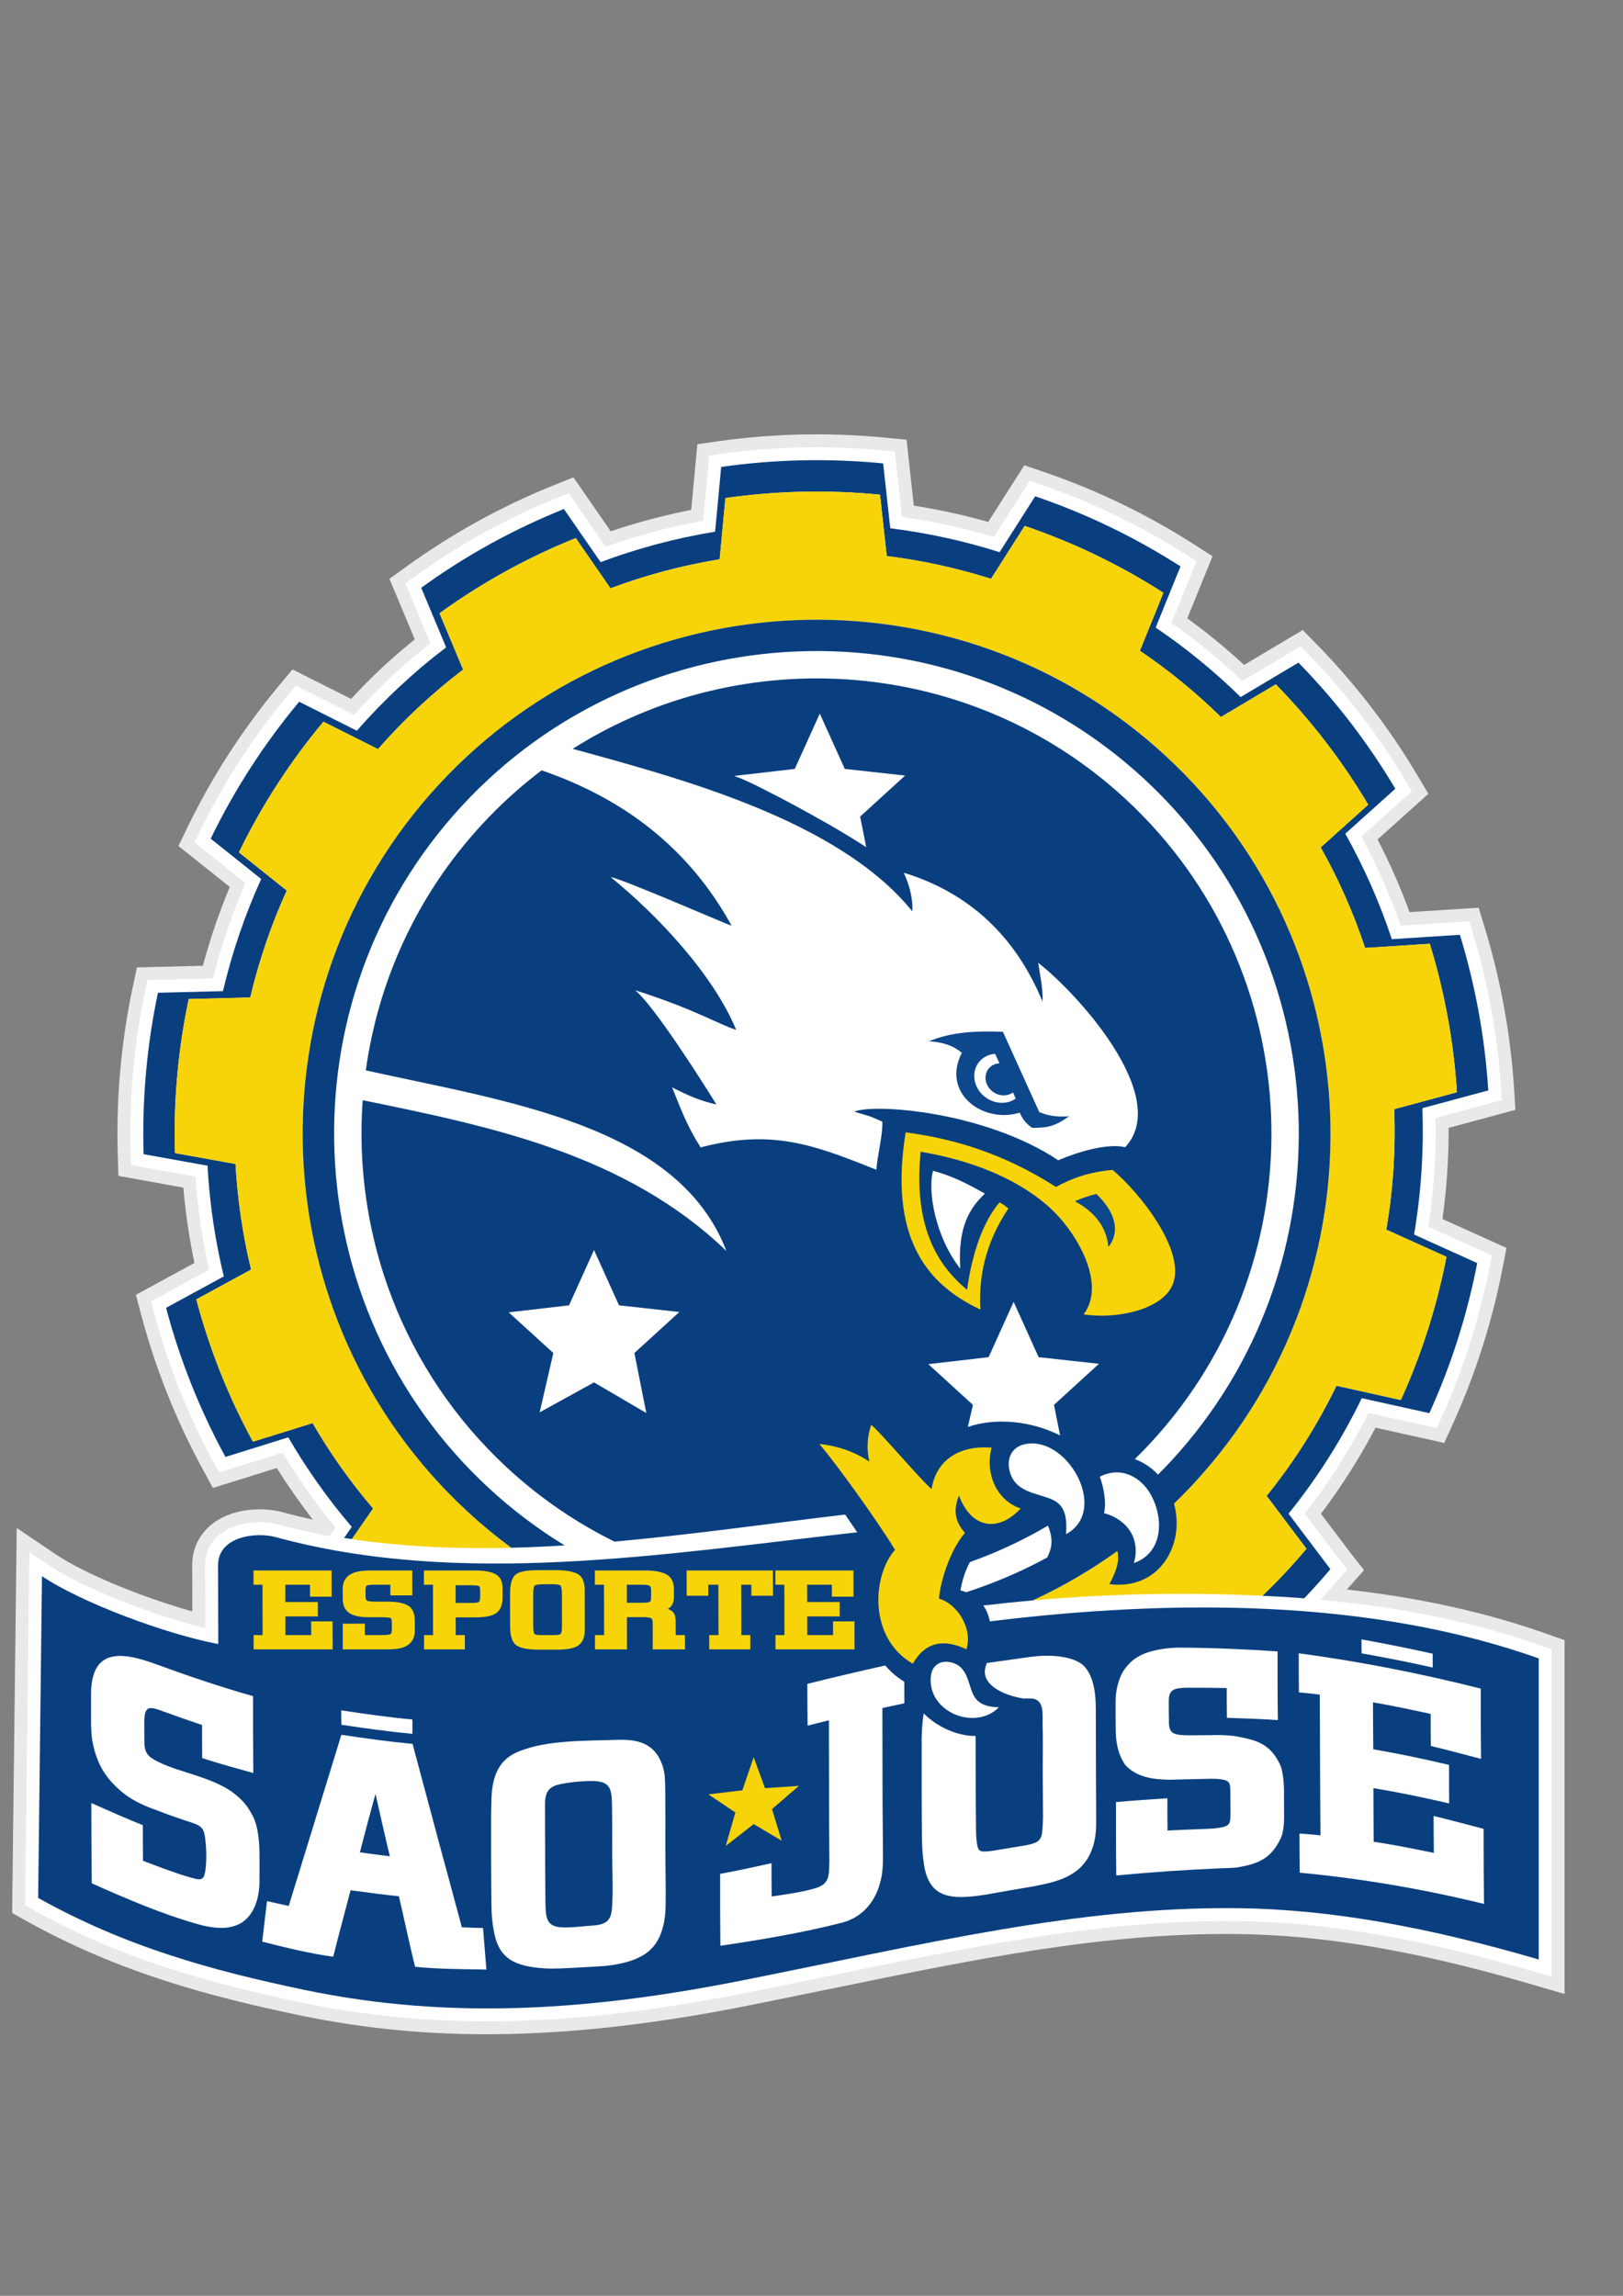 <?xml version="1.0" encoding="iso-8859-1"?>
<!-- Generator: Adobe Illustrator 23.0.1, SVG Export Plug-In . SVG Version: 6.00 Build 0)  -->
<svg version="1.1" xmlns="http://www.w3.org/2000/svg" xmlns:xlink="http://www.w3.org/1999/xlink" x="0px" y="0px"
	 viewBox="0 0 595.276 841.89" style="enable-background:new 0 0 595.276 841.89;" xml:space="preserve">
<rect x="0" y="0" width="595.276" height="841.89" fill="#808080" stroke="none"/>
<g id="Grade" style="display:none;">
</g>
<g id="HQFL">
</g>
<g id="&#xC1;rea_de_trabalho">
</g>
<g id="Linhas-guia">
</g>
<g id="Page_1">
	<g id="HQFL_1_">
		<g>
			<path style="fill-rule:evenodd;clip-rule:evenodd;fill:#E9E9EA;" d="M567.539,599.228c-22.131-7.874-46.686-13.313-73.537-16.335
				l6.299-7.139l-4.779-6.035c0,0-6.566-8.707-11.026-14.62c7.523-9.975,14.219-20.533,20.014-31.555
				c7.23,1.604,25.192,5.59,25.192,5.59l3.179-6.996c8.28-18.228,14.415-37.46,18.234-57.157l1.427-7.356
				c0,0-16.74-7.562-23.473-10.603c1.469-10.672,2.248-21.441,2.248-32.188c0-0.41-0.022-0.818-0.023-1.228
				c7.095-1.912,24.524-6.61,24.524-6.61l-0.493-7.737c-1.283-20.08-4.92-40.011-10.81-59.236l-2.194-7.163
				c0,0-18.047,1.16-25.324,1.628c-3.346-9.11-7.272-18.024-11.741-26.653c5.395-4.846,18.636-16.737,18.636-16.737l-3.973-6.69
				c-10.339-17.413-22.75-33.577-36.889-48.046l-5.216-5.337c0,0-15.303,9.113-21.5,12.803
				c-6.634-6.108-13.598-11.819-20.836-17.073c2.686-6.624,9.239-22.782,9.239-22.782l-6.62-4.248
				c-17.286-11.092-35.912-20.076-55.361-26.703l-7.049-2.402c0,0-9.415,14.778-13.238,20.778
				c-8.976-2.534-18.103-4.535-27.294-5.98c-0.768-7.01-2.648-24.164-2.648-24.164l-7.658-0.749
				c-20.524-2.009-41.272-1.559-61.668,1.337l-7.406,1.051c0,0-1.603,17.113-2.257,24.089c-10.009,1.968-19.882,4.591-29.519,7.843
				c-3.967-5.736-13.682-19.786-13.682-19.786l-7.024,2.823c-19.285,7.752-37.576,17.846-54.363,30.002l-6.084,4.406
				c0,0,6.599,15.766,9.289,22.193c-4.146,3.37-8.227,6.833-12.112,10.462c-3.874,3.615-7.611,7.448-11.264,11.358
				c-6.222-3.125-21.487-10.788-21.487-10.788l-4.814,5.766C89.13,267.218,77.79,284.762,68.75,303.405l-3.305,6.813
				c0,0,13.366,10.675,18.82,15.031c-3.905,9.387-7.201,19.055-9.855,28.908c-7.005,0.173-24.199,0.595-24.199,0.595l-1.549,7.331
				c-3.713,17.566-5.585,35.518-5.585,53.478c0,2.659,0.041,5.319,0.124,7.978l0.237,7.674c0,0,16.882,3.038,23.794,4.282
				c0.81,9.282,2.176,18.525,4.083,27.641c-6.209,3.38-21.48,11.691-21.48,11.691l1.914,7.198
				c5.266,19.808,12.876,38.911,22.622,56.782l3.721,6.823c0,0,16.624-5.183,23.419-7.302c4.069,6.509,8.502,12.824,13.226,18.933
				c-3.76-0.827-7.497-1.741-11.209-2.753c-7.123-1.941-18.152-1.454-25.534,4.201c-4.833,3.703-7.493,9.113-7.493,15.241
				c0,0.02,0.026,8.75,0.049,16.956c-17.797-4.917-39.488-13.782-49.856-20.767L6.132,560.33l-1.68,141.176l4.918,2.751
				c34.51,19.291,68.574,28.081,100.243,34.707c49.699,10.393,100.715,9.276,165.418-3.624l29.515-6.003
				c53.895-11.073,100.439-20.637,149.006-20.119c31.883,0.337,66.249,6.197,108.153,18.441l12.135,3.546V601.469L567.539,599.228
				L567.539,599.228z"/>
			<path style="fill-rule:evenodd;clip-rule:evenodd;fill:#FFFFFF;" d="M565.951,603.693c-24.275-8.636-51.537-14.301-81.614-17.016
				c0.041-0.043,0.083-0.086,0.123-0.13l9.668-10.957l-2.39-3.017c0,0-9.997-13.255-13.186-17.484
				c8.998-11.548,16.857-23.943,23.433-36.957c5.212,1.156,24.991,5.545,24.991,5.545l1.59-3.499
				c8.127-17.889,14.148-36.765,17.895-56.1l0.713-3.678c0,0-18.504-8.359-23.318-10.533c1.778-11.596,2.721-23.328,2.721-35.033
				c0-1.616-0.058-3.228-0.092-4.841c5.19-1.399,24.355-6.564,24.355-6.564l-0.247-3.869c-1.259-19.712-4.829-39.277-10.612-58.151
				l-1.097-3.581c0,0-19.912,1.28-25.146,1.617c-3.927-11.226-8.755-22.176-14.405-32.665c3.977-3.572,18.493-16.608,18.493-16.608
				l-1.986-3.345c-10.145-17.089-22.327-32.954-36.203-47.154l-2.608-2.669c0,0-16.873,10.048-21.357,12.717
				c-8.163-7.752-16.878-14.882-25.999-21.275c2.013-4.963,9.17-22.611,9.17-22.611l-3.309-2.124
				c-16.964-10.885-35.243-19.702-54.331-26.205l-3.523-1.201c0,0-10.363,16.267-13.147,20.635
				c-11.033-3.298-22.327-5.768-33.693-7.371c-0.573-5.219-2.627-23.975-2.627-23.975l-3.83-0.375
				c-20.148-1.972-40.517-1.531-60.54,1.313l-3.703,0.525c0,0-1.758,18.78-2.24,23.916c-12.165,2.197-24.153,5.384-35.756,9.505
				c-2.944-4.255-13.575-19.631-13.575-19.631l-3.512,1.412c-18.927,7.607-36.877,17.513-53.352,29.443l-3.042,2.203
				c0,0,7.23,17.271,9.218,22.021c-5.032,3.96-9.963,8.105-14.628,12.462c-4.65,4.34-9.126,8.974-13.435,13.73
				c-4.599-2.309-21.32-10.703-21.32-10.703l-2.407,2.882c-13.077,15.662-24.206,32.88-33.078,51.176l-1.652,3.408
				c0,0,14.627,11.682,18.671,14.911c-4.907,11.288-8.91,23.027-11.942,35.016c-5.155,0.126-24.017,0.59-24.017,0.59l-0.775,3.666
				c-3.643,17.245-5.482,34.868-5.482,52.498c0,2.611,0.04,5.222,0.121,7.832l0.118,3.837c0,0,18.458,3.321,23.616,4.249
				c0.818,11.47,2.504,22.908,5.03,34.122c-4.538,2.469-21.33,11.607-21.33,11.607l0.957,3.599
				c5.168,19.443,12.638,38.193,22.202,55.733l1.861,3.412c0,0,18.175-5.667,23.235-7.245c5.764,9.563,12.286,18.764,19.463,27.448
				c-0.52,0.751-1.293,1.867-2.211,3.19c-6.254-1.187-12.458-2.591-18.597-4.263c-6.225-1.697-15.576-1.077-21.407,3.389
				c-3.688,2.825-5.636,6.794-5.636,11.478c0,0.016,0.046,15.593,0.067,23.058c-19.11-4.528-45.355-14.916-57.26-22.937
				l-7.281-4.905L9.223,698.747l2.459,1.374c33.954,18.98,67.599,27.657,98.901,34.204c49.043,10.257,99.475,9.138,163.521-3.631
				l29.489-5.997c54.159-11.129,100.934-20.74,150.009-20.217c32.327,0.342,67.101,6.263,109.432,18.632l6.068,1.772v-120.07
				L565.951,603.693L565.951,603.693z"/>
			<path style="fill-rule:evenodd;clip-rule:evenodd;fill:#0A3F7F;" d="M521.68,406.38l24.185-6.518
				c-1.232-19.299-4.715-38.466-10.413-57.065l-24.969,1.605c-4.402-13.288-10.095-26.241-17.067-38.676l18.351-16.48
				c-9.786-16.483-21.618-32.038-35.518-46.261l-21.214,12.632c-9.749-9.56-20.186-18.065-31.161-25.476l9.101-22.441
				c-16.892-10.839-34.801-19.405-53.299-25.707l-13.056,20.491c-13.106-4.147-26.534-7.08-40.093-8.761l-2.606-23.786
				c-19.786-1.936-39.744-1.505-59.412,1.288l-2.224,23.742c-14.25,2.335-28.318,6.053-41.993,11.167l-13.469-19.477
				c-18.333,7.369-35.928,17.001-52.339,28.884l9.145,21.849c-5.894,4.484-11.617,9.303-17.143,14.462
				c-5.524,5.156-10.721,10.531-15.608,16.102l-21.151-10.619c-13.072,15.657-23.881,32.533-32.451,50.206l18.522,14.793
				c-6.038,13.287-10.715,27.069-14.029,41.124l-23.835,0.586c-4.12,19.501-5.874,39.39-5.261,59.203l23.437,4.217
				c0.747,13.646,2.739,27.237,5.977,40.6L60.908,479.59c5.018,18.876,12.279,37.252,21.783,54.681l23.053-7.188
				c6.641,11.459,14.403,22.455,23.271,32.841l-2.815,4.063c0.956,0.15,1.913,0.28,2.87,0.42l7.783-11.231
				c-8.46-9.906-15.862-20.396-22.198-31.321l-21.89,6.823c-9.062-16.633-15.983-34.165-20.762-52.18l20.091-10.937
				c-3.087-12.744-4.987-25.71-5.701-38.724l-22.213-3.997c-0.58-18.909,1.098-37.887,5.04-56.494l22.573-0.555
				c3.156-13.407,7.621-26.549,13.381-39.224l-17.53-14c8.18-16.865,18.501-32.97,30.981-47.908l20.007,10.045
				c4.658-5.314,9.617-10.443,14.886-15.361c5.269-4.92,10.729-9.514,16.349-13.793l-8.647-20.662
				c15.662-11.344,32.455-20.538,49.952-27.57l12.739,18.421c13.042-4.876,26.458-8.422,40.05-10.649l2.104-22.457
				c18.769-2.67,37.818-3.087,56.7-1.24l2.47,22.511c12.932,1.605,25.737,4.4,38.237,8.355l12.367-19.404
				c17.652,6.006,34.746,14.174,50.867,24.515l-8.626,21.269c10.467,7.069,20.42,15.182,29.72,24.301l20.123-11.986
				c13.27,13.565,24.566,28.403,33.909,44.126l-17.427,15.65c6.65,11.861,12.077,24.214,16.278,36.887l23.731-1.526
				c5.445,17.744,8.772,36.027,9.954,54.439l-23.008,6.199c0.559,14.776-0.416,29.592-2.893,44.188l22.056,9.968
				c-3.473,17.95-9.05,35.583-16.734,52.507l-23.617-5.238c-6.879,14.2-15.426,27.763-25.61,40.402l14.627,19.393
				c-2.166,2.555-4.38,5.083-6.673,7.566c-3.085,3.338-6.254,6.552-9.486,9.669c3.793,0.182,7.583,0.387,11.367,0.639
				c1.32,0.088,2.633,0.193,3.946,0.294c0.881-0.925,1.767-1.843,2.636-2.784c2.398-2.595,4.711-5.236,6.975-7.907l-15.345-20.346
				c10.679-13.25,19.641-27.474,26.851-42.362l24.79,5.501c8.06-17.742,13.91-36.223,17.559-55.042l-23.163-10.464
				C521.244,437.406,522.265,421.871,521.68,406.38L521.68,406.38z"/>
			<path style="fill-rule:evenodd;clip-rule:evenodd;fill:#F7D40A;" d="M187.551,567.577c-5.529-4.079-10.894-8.49-16.055-13.257
				C95.18,483.828,90.43,364.076,160.932,287.74c70.502-76.324,190.253-81.06,266.583-10.566
				c76.311,70.494,81.067,190.253,10.566,266.569c-17.266,18.695-37.489,33.085-59.302,43.139
				c27.989-2.477,56.22-3.043,84.251-1.697c3.232-3.117,6.401-6.331,9.486-9.669c2.293-2.483,4.507-5.012,6.673-7.566
				l-14.627-19.393c10.185-12.64,18.732-26.202,25.61-40.402l23.617,5.238c7.684-16.924,13.262-34.557,16.734-52.507l-22.056-9.967
				c2.477-14.596,3.452-29.412,2.893-44.188l23.008-6.2c-1.183-18.412-4.51-36.695-9.954-54.439l-23.731,1.526
				c-4.201-12.673-9.628-25.026-16.278-36.887l17.427-15.65c-9.343-15.723-20.64-30.561-33.909-44.126l-20.123,11.986
				c-9.3-9.12-19.253-17.232-29.72-24.301l8.626-21.269c-16.121-10.341-33.215-18.509-50.867-24.515l-12.367,19.404
				c-12.5-3.955-25.306-6.749-38.237-8.355l-2.47-22.511c-18.882-1.847-37.931-1.43-56.7,1.24l-2.104,22.457
				c-13.592,2.227-27.008,5.772-40.05,10.649l-12.739-18.421c-17.498,7.033-34.29,16.226-49.953,27.57l8.647,20.662
				c-5.62,4.279-11.079,8.873-16.349,13.793c-5.27,4.918-10.228,10.047-14.886,15.361l-20.007-10.045
				c-12.48,14.938-22.801,31.043-30.981,47.908l17.53,14c-5.76,12.675-10.225,25.817-13.381,39.224l-22.573,0.555
				c-3.942,18.607-5.62,37.585-5.04,56.493l22.213,3.998c0.714,13.014,2.614,25.979,5.701,38.724l-20.091,10.937
				c4.778,18.014,11.699,35.547,20.762,52.18l21.89-6.823c6.336,10.925,13.738,21.415,22.198,31.321l-7.8,11.256
				C148.384,567.265,167.934,568.049,187.551,567.577L187.551,567.577z"/>
			<path style="fill-rule:evenodd;clip-rule:evenodd;fill:#0A3F7F;" d="M363.072,594.565c-0.43-2.092-1.2-4.074-2.417-5.814
				c6.026-0.712,12.07-1.335,18.124-1.87c10.798-4.978,21.204-11.021,31.057-18.118c0.928,3.918-0.666,7.882-2.933,12.144
				c18.244,2.384,27.889-14.387,23.693-29.521c2.549-2.466,5.05-5.007,7.485-7.644c70.502-76.315,65.746-196.075-10.566-266.569
				c-76.33-70.494-196.081-65.758-266.583,10.566C90.43,364.076,95.18,483.828,171.496,554.321
				c5.161,4.767,10.526,9.178,16.055,13.257c6.513-0.157,13.033-0.466,19.555-0.87c-9.759-5.96-19.078-12.945-27.787-20.991
				c-71.625-66.162-76.094-178.555-9.916-250.192c66.163-71.632,178.553-76.101,250.191-9.937
				c71.625,66.174,76.09,178.569,9.921,250.204c-1.564,1.693-3.161,3.337-4.776,4.954c-0.303-0.323-0.612-0.633-0.929-0.932
				c-0.041-0.04-0.084-0.077-0.125-0.117c-0.586-0.545-1.189-1.051-1.81-1.52c-0.068-0.051-0.137-0.104-0.207-0.155
				c-1.014-0.745-2.066-1.392-3.147-1.943c-0.026-0.014-0.054-0.026-0.08-0.04c-0.729-0.367-1.466-0.692-2.21-0.973
				c2.01-1.968,3.982-3.995,5.912-6.084c62.418-67.575,58.205-173.597-9.359-236.019c-56.676-52.344-140.386-57.814-202.74-18.357
				c39.745,10.889,97.644,26.239,124.583,59.601c0.176-4.449-0.786-9.023-3.148-14.169c24.274,7.406,41.153,23.645,50.881,47.214
				c0.26-4.615-0.915-9.679-1.572-14.166c13.867,10.645,49.126,49.057,31.922,67.59c-6.914-1.554-17.8,1.927-24.58,4.799
				c-26.752-17.832-67.116-20.893-74.842-17.846c5.697,1.823,4.552,1.062,10.323,3.686c0.294,4.442-1.934,13.068-2.18,17.652
				c-23.373-9.403-38.581-14.959-64.444-8.214c-5.323-8.31-7.459-14.688-10.49-22.031c5.37,2.809,10.247,4.948,16.261,6.299
				c-3.818-6.22-22.799-36.349-29.828-41.891c21.433,6.744,31.28,12.788,37.092,14.533c-8.439-20.325-28.841-42.077-46.08-56.053
				c5.587,1.182,41.485,16.887,44.4,17.886c-15.601-28.519-39.631-46.687-69.687-57.01c-7.741,5.859-15.069,12.476-21.878,19.848
				c-23.965,25.942-38.097,57.551-42.606,90.183c51.441,11.414,114.536,19.887,132.262,66.222
				c-36.853-35.406-85.922-45.601-133.411-55.289c-3.533,48.99,14.371,99.111,53.109,134.894
				c12.017,11.1,25.257,20.07,39.244,26.973c28.424-2.544,56.775-6.636,84.603-9.916c1.478,2.164,2.948,4.329,4.426,6.493
				c-71.787,8.11-145.572,20.233-213.365,1.761c-7.275-1.982-21.088-0.178-21.059,10.33l0.084,28.896
				C61.046,599.338,29.744,587.665,15.399,578l-1.404,117.984c32.084,17.936,63.81,26.643,97.559,33.702
				c54.812,11.464,106.902,7.27,161.625-3.64c66.071-13.171,122.009-26.929,180.474-26.305
				c35.082,0.371,71.073,7.239,110.711,18.821V608.156C502.354,586.097,429.439,586.428,363.072,594.565L363.072,594.565z
				 M352.274,583.189c0.768-4.188,1.859-7.363,3.48-10.368c9.865-3.509,19.453-7.967,28.619-13.365
				c1.821,4.604,1.722,7.798-0.318,11.72c-9.554,5.178-19.503,9.411-29.702,12.715C353.7,583.628,353.015,583.389,352.274,583.189
				L352.274,583.189z"/>
			<polygon style="fill-rule:evenodd;clip-rule:evenodd;fill:#F7D40A;" points="293.035,654.888 280.583,655.739 276.432,644.382 
				272.282,656.518 259.829,658.006 269.716,664.654 266.172,676.929 276.432,668.903 286.694,675.001 283.148,663.393 
				293.035,654.888 			"/>
			<path style="fill-rule:evenodd;clip-rule:evenodd;fill:#FFFFFF;" d="M361.243,437.689c-6.386-3.51-11.499-6.336-19.023-8.344
				c-2.114,7.773,1.028,24.508,9.98,35.886C351.229,449.77,355.723,442.958,361.243,437.689L361.243,437.689z"/>
			<path style="fill-rule:evenodd;clip-rule:evenodd;fill:#FFFFFF;" d="M177.164,707.014c-2.606-0.035-5.211-0.138-7.765-0.274
				c-3.014-11.171-6.034-22.34-9.044-33.485c-3.018-11.182-6.027-22.478-9.043-33.761c-8.737-0.815-17.422-2.019-26.107-3.336
				c-3.219,10.444-6.441,20.938-9.657,31.405c-3.221,10.491-6.437,20.96-9.656,31.366c-2.657-0.59-5.313-1.18-7.97-1.768
				l-1.748,14.861c8.369,2.15,17.936,4.438,26.031,5.526c1.956-7.826,4.338-16.567,6.372-24.374
				c5.876,0.79,11.802,1.593,17.728,2.194c1.943,8.28,3.881,17.614,5.927,25.872c7.977,0.814,17.486,0.872,26.164,1.01
				L177.164,707.014L177.164,707.014z M132,679.272c0.92-3.574,1.888-7.135,2.81-10.719c0.917-3.56,1.941-7.12,2.912-10.694
				c0.868,3.823,1.737,7.648,2.605,11.459c0.868,3.811,1.737,7.608,2.656,11.397C139.306,680.261,135.628,679.774,132,679.272
				L132,679.272z"/>
			<path style="fill-rule:evenodd;clip-rule:evenodd;fill:#FFFFFF;" d="M151.261,635.812c0-1.742,0-3.485,0-5.254
				c-8.736-0.814-17.421-2.042-26.107-3.37c0,1.767,0,3.521,0.051,5.289C133.89,633.793,142.575,634.997,151.261,635.812
				L151.261,635.812z"/>
			<path style="fill-rule:evenodd;clip-rule:evenodd;fill:#FFFFFF;" d="M324.702,610.748c-9.533,2.11-19.068,4.361-28.599,6.74
				c0,5.114,0.052,10.204,0.102,15.307c2.606-0.652,5.212-1.305,7.817-1.956c0,7.358,0.051,21.142,0.051,28.499
				c0,7.359,0.056,14.461,0.103,21.807c0.004,0.677,0.026,1.344,0,2.019c-0.178,4.578,0.189,7.723-5.263,9.302
				c-5.244,1.519-10.485,2.177-15.889,2.987c-0.051-4.051-0.051-8.124-0.051-12.199c-6.284,1.379-12.568,2.758-18.853,3.91
				c0,8.909,0.003,17.447,0.103,26.354c14.607-2.126,30.119-4.752,44.551-8.441c7.047-1.801,11.907-7.148,13.897-14.179
				c0.201-0.714,0.408-1.467,0.56-2.23c0.153-0.77,0.255-1.548,0.359-2.358c0.102-0.81,0.154-1.638,0.204-2.494
				c0.052-0.85,0.052-1.716,0.052-2.596c0-8.111-0.154-15.952-0.154-24.075c0-8.124-0.051-22.683-0.051-30.807
				c2.657-0.575,5.364-1.152,8.071-1.729c-0.026-2.634-0.037-5.275-0.044-7.918C329.051,615.109,326.703,613.114,324.702,610.748
				L324.702,610.748z"/>
			<path style="fill-rule:evenodd;clip-rule:evenodd;fill:#FFFFFF;" d="M244.041,677.154c0-6.958,0.051-13.941-0.051-20.911
				c-0.042-2.869-0.01-5.606-0.868-8.349c-2.765-8.847-9.354-10.142-16.973-9.876c-11.418,0.399-25.561-0.008-36.037,4.316
				c-6.39,2.641-9.793,7.847-9.883,18.372c-0.014,1.648-0.101,3.292-0.101,4.939c0,5.327,0,10.656,0,15.971
				c0,5.316,0.074,10.655,0.101,15.971c0.022,4.217,0.311,8.415,1.329,12.513c1.674,6.73,5.683,9.731,12.261,10.993
				c3.87,0.741,7.707,0.899,11.65,0.751c4.805-0.177,9.604-0.522,14.458-0.776c3.165-0.166,6.191-0.597,9.247-1.393
				c8.144-2.122,12.623-6.052,14.356-14.668c0.468-2.33,0.588-4.573,0.614-6.945C244.215,691.093,244.041,684.123,244.041,677.154
				L244.041,677.154z M224.627,696.471c-0.218,5.799-0.159,9.189-7.05,9.628c-3.226,0.206-6.545,0.653-9.822,0.716
				c-6.742,0.125-7.655-2.285-7.703-8.876c-0.04-5.555-0.102-11.121-0.102-16.674c0-5.568-0.051-11.134-0.051-16.711
				c0-4.909-0.492-8.923,5.145-10.183c3.597-0.803,8.342-1.287,12.268-1.254c6.843,0.06,7.046,3.095,7.162,9.518
				c0.104,5.652,0.052,11.294,0.052,16.936C224.525,685.201,224.838,690.846,224.627,696.471L224.627,696.471z"/>
			<path style="fill-rule:evenodd;clip-rule:evenodd;fill:#FFFFFF;" d="M525.473,611.497c0-1.681,0-3.36,0-5.065
				c-8.736-1.968-17.423-3.686-26.108-5.254c0,1.719,0,3.409,0.051,5.116C508.101,607.834,516.788,609.553,525.473,611.497
				L525.473,611.497z"/>
			<path style="fill-rule:evenodd;clip-rule:evenodd;fill:#FFFFFF;" d="M544.147,670.654c-6.132-1.631-12.262-3.247-18.344-4.727
				c0,4.5,0.052,9.028,0.103,13.539c-7.357-1.491-14.715-2.984-22.07-4.087c-0.052-6.194-0.103-13.471-0.103-19.664
				c9.248,1.53,18.495,3.46,27.792,5.617c-0.05-4.728-0.05-9.429-0.05-14.129c-9.299-2.182-18.546-4.15-27.794-5.729
				c-0.05-5.741-0.101-11.471-0.101-17.213c7.051,1.203,14.1,2.709,21.151,4.239c0,3.923,0,7.834,0.052,11.759
				c6.13,1.466,12.261,3.108,18.444,4.738c-0.052-4.3-0.104-8.601-0.104-12.888c0-4.275,0-8.575,0-12.876
				c-22.275-5.641-44.55-9.979-66.774-12.961c0,4.774,0,9.552,0.052,14.341c2.553,0.202,5.109,0.501,7.663,0.827
				c0,8.414,0.103,16.85,0.103,25.248c0,8.413,0.103,17.922,0.152,26.347c-2.606-0.263-5.158-0.515-7.715-0.652
				c0,4.775,0.052,9.552,0.103,14.342c22.531,2.131,45.062,5.943,67.591,11.458C544.197,689.008,544.147,679.829,544.147,670.654
				L544.147,670.654z"/>
			<polygon style="fill-rule:evenodd;clip-rule:evenodd;fill:#F7D40A;" points="114.133,594.577 114.143,599.609 104.684,599.609 
				104.672,592.749 116.595,592.749 116.585,587.488 104.661,587.488 104.649,581.131 113.71,581.131 113.717,585.507 
				121.635,585.507 121.617,575.909 92.975,575.909 92.986,581.131 96.279,581.131 96.313,599.609 93.02,599.609 93.03,604.833 
				122.012,604.833 121.993,594.577 114.133,594.577 			"/>
			<polygon style="fill-rule:evenodd;clip-rule:evenodd;fill:#F7D40A;" points="313.396,594.577 305.537,594.577 305.546,599.609 
				296.088,599.609 296.074,592.749 307.999,592.749 307.99,587.488 296.066,587.488 296.053,581.131 305.114,581.131 
				305.122,585.507 313.039,585.507 313.021,575.909 284.38,575.909 284.39,581.131 287.682,581.131 287.717,599.609 
				284.425,599.609 284.434,604.833 313.416,604.833 313.396,594.577 			"/>
			<polygon style="fill-rule:evenodd;clip-rule:evenodd;fill:#F7D40A;" points="251.845,575.909 251.863,585.16 259.779,585.16 
				259.772,581.131 263.495,581.131 263.529,599.609 260.121,599.609 260.131,604.833 275.203,604.833 275.193,599.609 
				271.899,599.609 271.865,581.131 275.589,581.131 275.596,585.16 283.512,585.16 283.495,575.909 251.845,575.909 			"/>
			<path style="fill-rule:evenodd;clip-rule:evenodd;fill:#0D478C;" d="M381.176,407.809l-13.326-29.44
				c-9.45-0.354-18.719-0.041-27.135,3.477c4.168,0.263,8.412,1.148,12.066,4.248c-7.603,14.65,7.596,26.103,21.267,21.925
				c0.901,2.284,2.346,4.11,4.531,5.571c5.476,0.031,8.28-0.498,13.511-4.223C388.45,409.602,385.002,409.422,381.176,407.809
				L381.176,407.809z"/>
			<path style="fill-rule:evenodd;clip-rule:evenodd;fill:#FFFFFF;" d="M371.517,400.599c-2.298,1.715-5.797,1.38-8.092-0.874
				c-2.464-2.419-2.627-6.16-0.366-8.325c0.965-0.922,2.215-1.413,3.526-1.487c-0.531-1.151-1.064-2.304-1.596-3.456
				c-1.946,0.139-3.8,0.885-5.233,2.258c-3.452,3.304-3.202,9.014,0.557,12.709c3.467,3.405,8.732,3.941,12.24,1.418
				C372.209,402.094,371.862,401.348,371.517,400.599L371.517,400.599z"/>
			<path style="fill-rule:evenodd;clip-rule:evenodd;fill:#F7D40A;" d="M408.061,429.013c-8.735,0.78-14.966,3.066-20.751,6.256
				c-18.498-11.802-36.236-17.528-55.138-20.014c-6.087,37.836,7.007,55.435,27.414,64.952c-0.675-11.675,1.64-24.189,10.285-37.076
				c-1.257-0.94-2.092-1.553-3.245-2.234c-6.252,7.283-10.126,19.106-11.926,32.061c-12.952-10.564-19.447-26.285-17.014-50.613
				c6.912,1.248,29.861,5.244,46.64,19.884c10.473,9.137,21.673,28.552,13.11,39.751c10.4,1.689,26.277-0.882,31.674-9.026
				C437.087,460.921,418.016,437.255,408.061,429.013L408.061,429.013z"/>
			<path style="fill-rule:evenodd;clip-rule:evenodd;fill:#0D478C;" d="M402.138,437.833c-2.748,0.649-5.373,1.546-7.882,2.668
				c8.543,4.664,11.728,10.661,12.264,16.768C410.213,452.736,410.36,445.81,402.138,437.833L402.138,437.833z"/>
			<polygon style="fill-rule:evenodd;clip-rule:evenodd;fill:#FFFFFF;" points="227.042,478.678 217.872,458.401 208.704,478.678 
				186.58,481.243 202.946,496.169 197.939,517.918 217.872,506.935 237.055,518.168 232.674,496.169 249.165,481.118 
				227.042,478.678 			"/>
			<path style="fill-rule:evenodd;clip-rule:evenodd;fill:#FFFFFF;" d="M331.968,284.405l-22.123-2.442l-9.168-20.277l-9.17,20.277
				l-22.291,2.585c1.999,0.619,6.098,2.407,10.162,4.509c3.748,1.939,7.923,4.031,11.746,6.114
				c8.771,4.779,17.245,9.442,26.588,15.496l-2.233-11.213L331.968,284.405L331.968,284.405z"/>
			<path style="fill-rule:evenodd;clip-rule:evenodd;fill:#F7D40A;" d="M152.142,594.425c0-2.381-0.57-3.949-1.651-5.03
				c-1.283-1.283-4.046-2.061-8.414-2.061h-4.497c-1.737,0-2.827-0.186-3.055-0.412c-0.216-0.216-0.456-0.703-0.456-1.596
				l-0.005-2.112c0-0.963,0.166-1.539,0.386-1.758c0.091-0.091,0.867-0.325,2.549-0.325h6.178l0.007,3.911h8.031l-0.017-9.134
				h-15.25c-3.909,0-10.255,0.389-10.255,6.78l0.006,3.355c0,3.83,1.513,7.016,9.495,7.016h5.133c1.737,0,2.868,0.183,3.008,0.324
				c0.216,0.218,0.379,0.75,0.379,1.759l0.005,2.344c0,1.009-0.198,1.526-0.413,1.742c-0.204,0.204-1.683,0.38-3.636,0.38h-5.859
				l-0.008-4.182h-8.086l0.017,9.406h16.463c3.759,0,9.95-0.357,9.95-6.975L152.142,594.425L152.142,594.425z"/>
			<path style="fill-rule:evenodd;clip-rule:evenodd;fill:#F7D40A;" d="M184.314,582.301c0-4.443-2.72-6.392-10.207-6.392H155.49
				l0.01,5.223h3.293l0.035,18.478h-3.293l0.01,5.225h14.957l-0.01-5.225h-3.35l-0.013-6.51h7.239c3.4,0,6.563-0.402,8.228-2.066
				c1.042-1.042,1.725-2.667,1.725-5.065L184.314,582.301L184.314,582.301z M176.119,585.445c0,1.121-0.213,1.779-0.43,1.995
				c-0.105,0.105-0.805,0.359-2.543,0.359h-6.027l-0.012-6.473h5.499c1.833,0,2.949,0.141,3.177,0.369
				c0.216,0.216,0.334,0.746,0.334,1.639V585.445L176.119,585.445z"/>
			<path style="fill-rule:evenodd;clip-rule:evenodd;fill:#F7D40A;" d="M214.465,583.157c0-2.313-0.522-4.211-1.729-5.352
				c-1.596-1.508-5.17-2.013-8.706-2.013H197.2c-4.497,0-7.147,0.645-8.333,1.831c-1.447,1.447-1.792,4.207-1.792,7.169
				l0.021,11.429c0,3.374,0.632,5.53,1.858,6.757c1.37,1.369,4.547,1.972,8.924,1.972h6.199c3.987,0,7.081-0.5,8.622-2.042
				c1.152-1.151,1.792-2.843,1.792-5.166L214.465,583.157L214.465,583.157z M205.6,599.23c-0.135,0.135-0.831,0.379-2.513,0.379
				h-4.407c-1.737,0-2.477-0.236-2.598-0.357c-0.401-0.4-0.5-1.755-0.5-2.844l-0.022-11.88c0-2.003,0.32-2.874,0.536-3.09
				c0.329-0.329,1.945-0.5,3.74-0.5h2.424c1.737,0,2.999,0.164,3.326,0.491c0.185,0.185,0.511,1.113,0.511,3.061l0.022,11.916
				C206.118,598.247,205.849,598.981,205.6,599.23L205.6,599.23z"/>
			<path style="fill-rule:evenodd;clip-rule:evenodd;fill:#F7D40A;" d="M251.232,599.609h-3.407l-0.009-4.869
				c0-1.318-0.168-2.48-0.757-3.328c-0.445-0.641-1.117-1.011-2.165-1.367c1.629-0.919,2.28-2.363,2.28-4.427l-0.005-2.775
				c0-1.997-0.504-3.55-1.637-4.684c-1.288-1.289-4.091-2.251-8.624-2.251h-18.732l0.01,5.223h3.349l0.035,18.478h-3.349l0.01,5.225
				h11.721l-0.022-11.813h5.798c1.737,0,2.926,0.174,3.237,0.485c0.216,0.216,0.426,0.683,0.426,1.485l0.018,9.843h11.835
				L251.232,599.609L251.232,599.609z M238.803,585.789c0,0.758-0.146,1.316-0.362,1.532c-0.252,0.252-1.325,0.437-3.063,0.437
				h-5.46l-0.012-6.628h5.63c1.737,0,2.566,0.205,2.845,0.484c0.216,0.216,0.422,0.654,0.422,1.448V585.789L238.803,585.789z"/>
			<path style="fill-rule:evenodd;clip-rule:evenodd;fill:#FFFFFF;" d="M375.619,622.892c0.748-0.053,1.493-0.083,2.227-0.071
				c5.423,0.085,4.438,5.755,4.548,9.452c0.174,5.764,0.052,11.533,0.052,17.3c0,5.756,0.101,11.054,0.101,16.809
				c0,1.459-0.114,2.918-0.205,4.374c-0.257,4.115-1.45,4.933-5.415,5.792c-0.506,0.109-0.97,0.188-1.43,0.263
				c-3.422,0.563-6.846,1.116-10.27,1.693c-0.935,0.157-1.863,0.312-2.809,0.389c-2.876,0.232-3.668,0.069-4.088-2.784
				c-0.276-1.891-0.343-3.757-0.359-5.665c-0.044-5.806-0.102-11.13-0.102-16.922c0-5.643-0.047-11.287-0.05-16.93
				c-6.759,0.062-14.239-3.39-19.018-8.275c-0.723,4.417-0.821,9.028-0.754,12.217c0,5.615,0,11.231,0,16.85
				c0,5.601,0.056,10.74,0.101,16.329c0.025,3.427,0.219,6.836,0.766,10.217c1.499,9.223,6.338,12.163,15.378,11.673
				c3.072-0.163,6.068-0.609,9.094-1.155c4.803-0.863,9.604-1.687,14.458-2.507c0.56-0.095,1.125-0.176,1.686-0.287
				c0.562-0.113,1.126-0.228,1.687-0.352c1.02-0.227,2.048-0.417,3.065-0.666c8.121-1.989,14.149-5.388,16.707-13.862
				c0.86-2.859,1.073-6.049,1.073-9.016c0-6.983-0.103-13.497-0.103-20.48c0-6.983-0.007-13.979-0.05-20.973
				c-0.016-6.933-1.358-12.373-4.403-15.421c-3.193-3.193-11.097-4.495-20.019-3.234l-15.581,2.2
				c-0.121,0.426-0.246,0.841-0.371,1.237C359.549,617.341,367.163,621.598,375.619,622.892L375.619,622.892z"/>
			<path style="fill-rule:evenodd;clip-rule:evenodd;fill:#F7D40A;" d="M363.702,530.876c-11.365-0.986-20.326,4.207-22.02,15.208
				c-4.88-4.343-18.996-21.168-22.15-23.587c-1.533,4.408-1.687,9.025-0.687,13.482c-6.503-4.345-13.06-5.914-18.316-6.474
				c7.722,9.2,22.224,29.702,27.747,38.813c-8.315,9.386-9.906,32.295,6.511,41.776c4.64-8.105,11.405-9.196,19.676-5.286
				c2.49-8.335-4.094-17.063-10.08-18.566c0.649-7.198,4.48-18.366,9.554-24.147c-3.395-3.708-4.549-8.096-2.202-13.664
				c4.278,11.603,13.917,13.986,22.63,4.746C365.485,550.233,361.193,540.238,363.702,530.876L363.702,530.876z"/>
			<path style="fill-rule:evenodd;clip-rule:evenodd;fill:#FFFFFF;" d="M356.854,621.199c-1.945-4.306-2.072-10.377-8.278-11.656
				c-3.264-0.671-6.813,0.704-7.195,5.469c-1.043,12.971,16.361,19.773,24.983,11.077
				C362.265,625.939,358.627,625.12,356.854,621.199L356.854,621.199z"/>
			<path style="fill-rule:evenodd;clip-rule:evenodd;fill:#FFFFFF;" d="M377.307,529.364c-6.306,0.619-8.053,5.382-7.086,9.725
				c1.84,8.253,9.895,8.281,15.65,10.78c5.242,2.278,5.457,7.456,5.124,12.713C406.554,554.196,392.343,527.892,377.307,529.364
				L377.307,529.364z"/>
			<path style="fill-rule:evenodd;clip-rule:evenodd;fill:#FFFFFF;" d="M421.729,547.478c-3.109-5.209-10.038-10.151-18.337-5.982
				c1.397,3.885,2.477,9.26,1.551,13.376c8.472,2.296,13.514,9.518,10.939,18.29C426.736,569.436,427.053,556.398,421.729,547.478
				L421.729,547.478z"/>
			<path style="fill-rule:evenodd;clip-rule:evenodd;fill:#FFFFFF;" d="M403.067,500.12l-22.124-2.44l-9.169-20.278l-9.168,20.278
				l-22.125,2.566l16.366,14.927l-1.864,8.103c10.276-3.552,23.419-2.18,33.828,3.123l-2.235-11.227L403.067,500.12L403.067,500.12z
				"/>
			<path style="fill-rule:evenodd;clip-rule:evenodd;fill:#FFFFFF;" d="M92.864,666.245c-1.98-3.955-3.853-6.137-7.203-8.716
				c-3.964-3.047-9.425-5.003-14.05-6.547c-4.517-1.507-9.292-2.748-13.591-4.907c-3.311-1.661-5.009-2.831-5.057-7.109
				c-0.026-2.302-0.052-4.605-0.052-6.91c0-6.821,1.691-6.36,6.796-4.537c4.83,1.728,9.605,3.452,14.407,5.048
				c0,4.047,0,8.091,0.051,12.15c6.233,2.005,12.465,3.736,18.749,5.467c-0.101-9.397-0.101-18.796-0.101-28.196
				c-11.854-3.346-23.693-7.36-35.559-11.702c-6.283-2.298-12.843-4.08-17.481-2.347c-3.844,1.437-6.377,5.318-6.377,13.418
				c0,3.5,0,6.984,0,10.471c0,0.984,0.051,1.981,0.102,2.989c0.052,0.942,0.153,1.896,0.255,2.864
				c1.457,8.657,4.66,14.166,10.985,19.459c3.235,2.706,7.039,4.535,10.882,6.009c3.979,1.526,7.966,2.997,11.956,4.313
				c6.615,2.184,7.339,1.976,7.919,9.023c0.198,2.417,0.244,4.855,0.05,7.296c-0.532,6.713-1.486,5.92-7.713,4.095
				c-0.615-0.181-1.175-0.348-1.738-0.539c-4.546-1.52-9.094-3.234-13.641-4.96c-0.051-4.358-0.051-8.704-0.051-13.066
				c-6.335-2.534-12.62-5.33-18.903-8.127c0,9.812,0.052,19.629,0.153,29.437c12.773,5.711,25.401,11.116,38.369,14.847
				c6.516,1.876,12.896,2.438,17.356-0.933c4.211-3.188,5.726-9.101,5.788-14.327c0.041-3.525,0.039-7.054,0-10.579
				C95.165,674.992,94.541,669.596,92.864,666.245L92.864,666.245z"/>
			<path style="fill-rule:evenodd;clip-rule:evenodd;fill:#FFFFFF;" d="M470.934,656.755c0-3.335-0.496-7.723-1.431-9.651
				c-3.744-7.815-8.667-9.039-16.758-10.493c-0.869-0.074-1.737-0.151-2.604-0.239c-0.92-0.049-1.841-0.087-2.76-0.125
				c-3.525,0.024-7,0.063-10.474,0.113c-0.562-0.011-1.124-0.011-1.686-0.011c-3.871-0.191-6.487-0.157-6.487-4.627
				c0-0.287,0-0.565,0-0.866c-0.052-1.979-0.052-3.974-0.052-5.966c0-0.427,0-0.84,0-1.267c0-4.245,2.336-4.478,5.672-4.687
				c0.357-0.023,0.766-0.026,1.174-0.026c4.803-0.012,9.605,0.013,14.407,0.112c0,3.637,0,7.272,0.053,10.92
				c6.231,0.188,12.466,0.401,18.698,0.826c-0.052-4.198-0.102-8.398-0.102-12.599c0-4.186,0-8.387,0-12.586
				c-11.854-0.802-23.705-1.319-35.559-1.391c-2.894-0.017-5.647,0.248-8.482,0.816c-5.297,1.059-9.37,3.023-12.415,7.608
				c-0.354,0.534-0.664,1.116-0.92,1.693c-1.475,3.33-2.043,6.476-2.043,10.13c0,3.195,0,6.392,0.051,9.576
				c0,4.787,0.749,9.009,3.373,13.051c4.164,4.734,10.447,5.482,16.4,5.578c0.766-0.024,1.582-0.05,2.4-0.063
				c3.984-0.088,7.971-0.176,11.955-0.275c0.46,0,0.971,0,1.482-0.013c0.409,0.013,0.817,0.013,1.277,0.024
				c0.357,0.027,0.716,0.051,1.125,0.088c3.672,0.449,3.989,1.161,4.035,4.464c0.006,0.425,0,0.84,0,1.254
				c0,2.181,0.082,4.35,0.052,6.52c-0.06,4.243,0.026,5.046-4.803,5.729c-0.46,0.049-0.921,0.087-1.38,0.137
				c-0.511,0.038-1.021,0.076-1.533,0.112c-0.612,0.026-1.175,0.063-1.736,0.076c-4.547,0.163-9.095,0.326-13.641,0.564
				c-0.052-3.925-0.052-7.873-0.052-11.81c-6.284,0.402-12.569,0.815-18.853,1.403c0,4.489,0,8.976,0,13.465
				c0,4.476,0.051,8.963,0.103,13.426c12.772-1.203,25.545-2.092,38.368-2.619c1.022-0.024,1.932-0.084,2.953-0.116
				c1.171-0.036,2.157-0.073,2.922-0.197c8.038-1.31,12.608-3.36,16.144-10.818c0.751-1.672,1.176-4.414,1.176-7.787
				C470.934,663.061,470.934,659.903,470.934,656.755L470.934,656.755z"/>
		</g>
	</g>
</g>
</svg>
